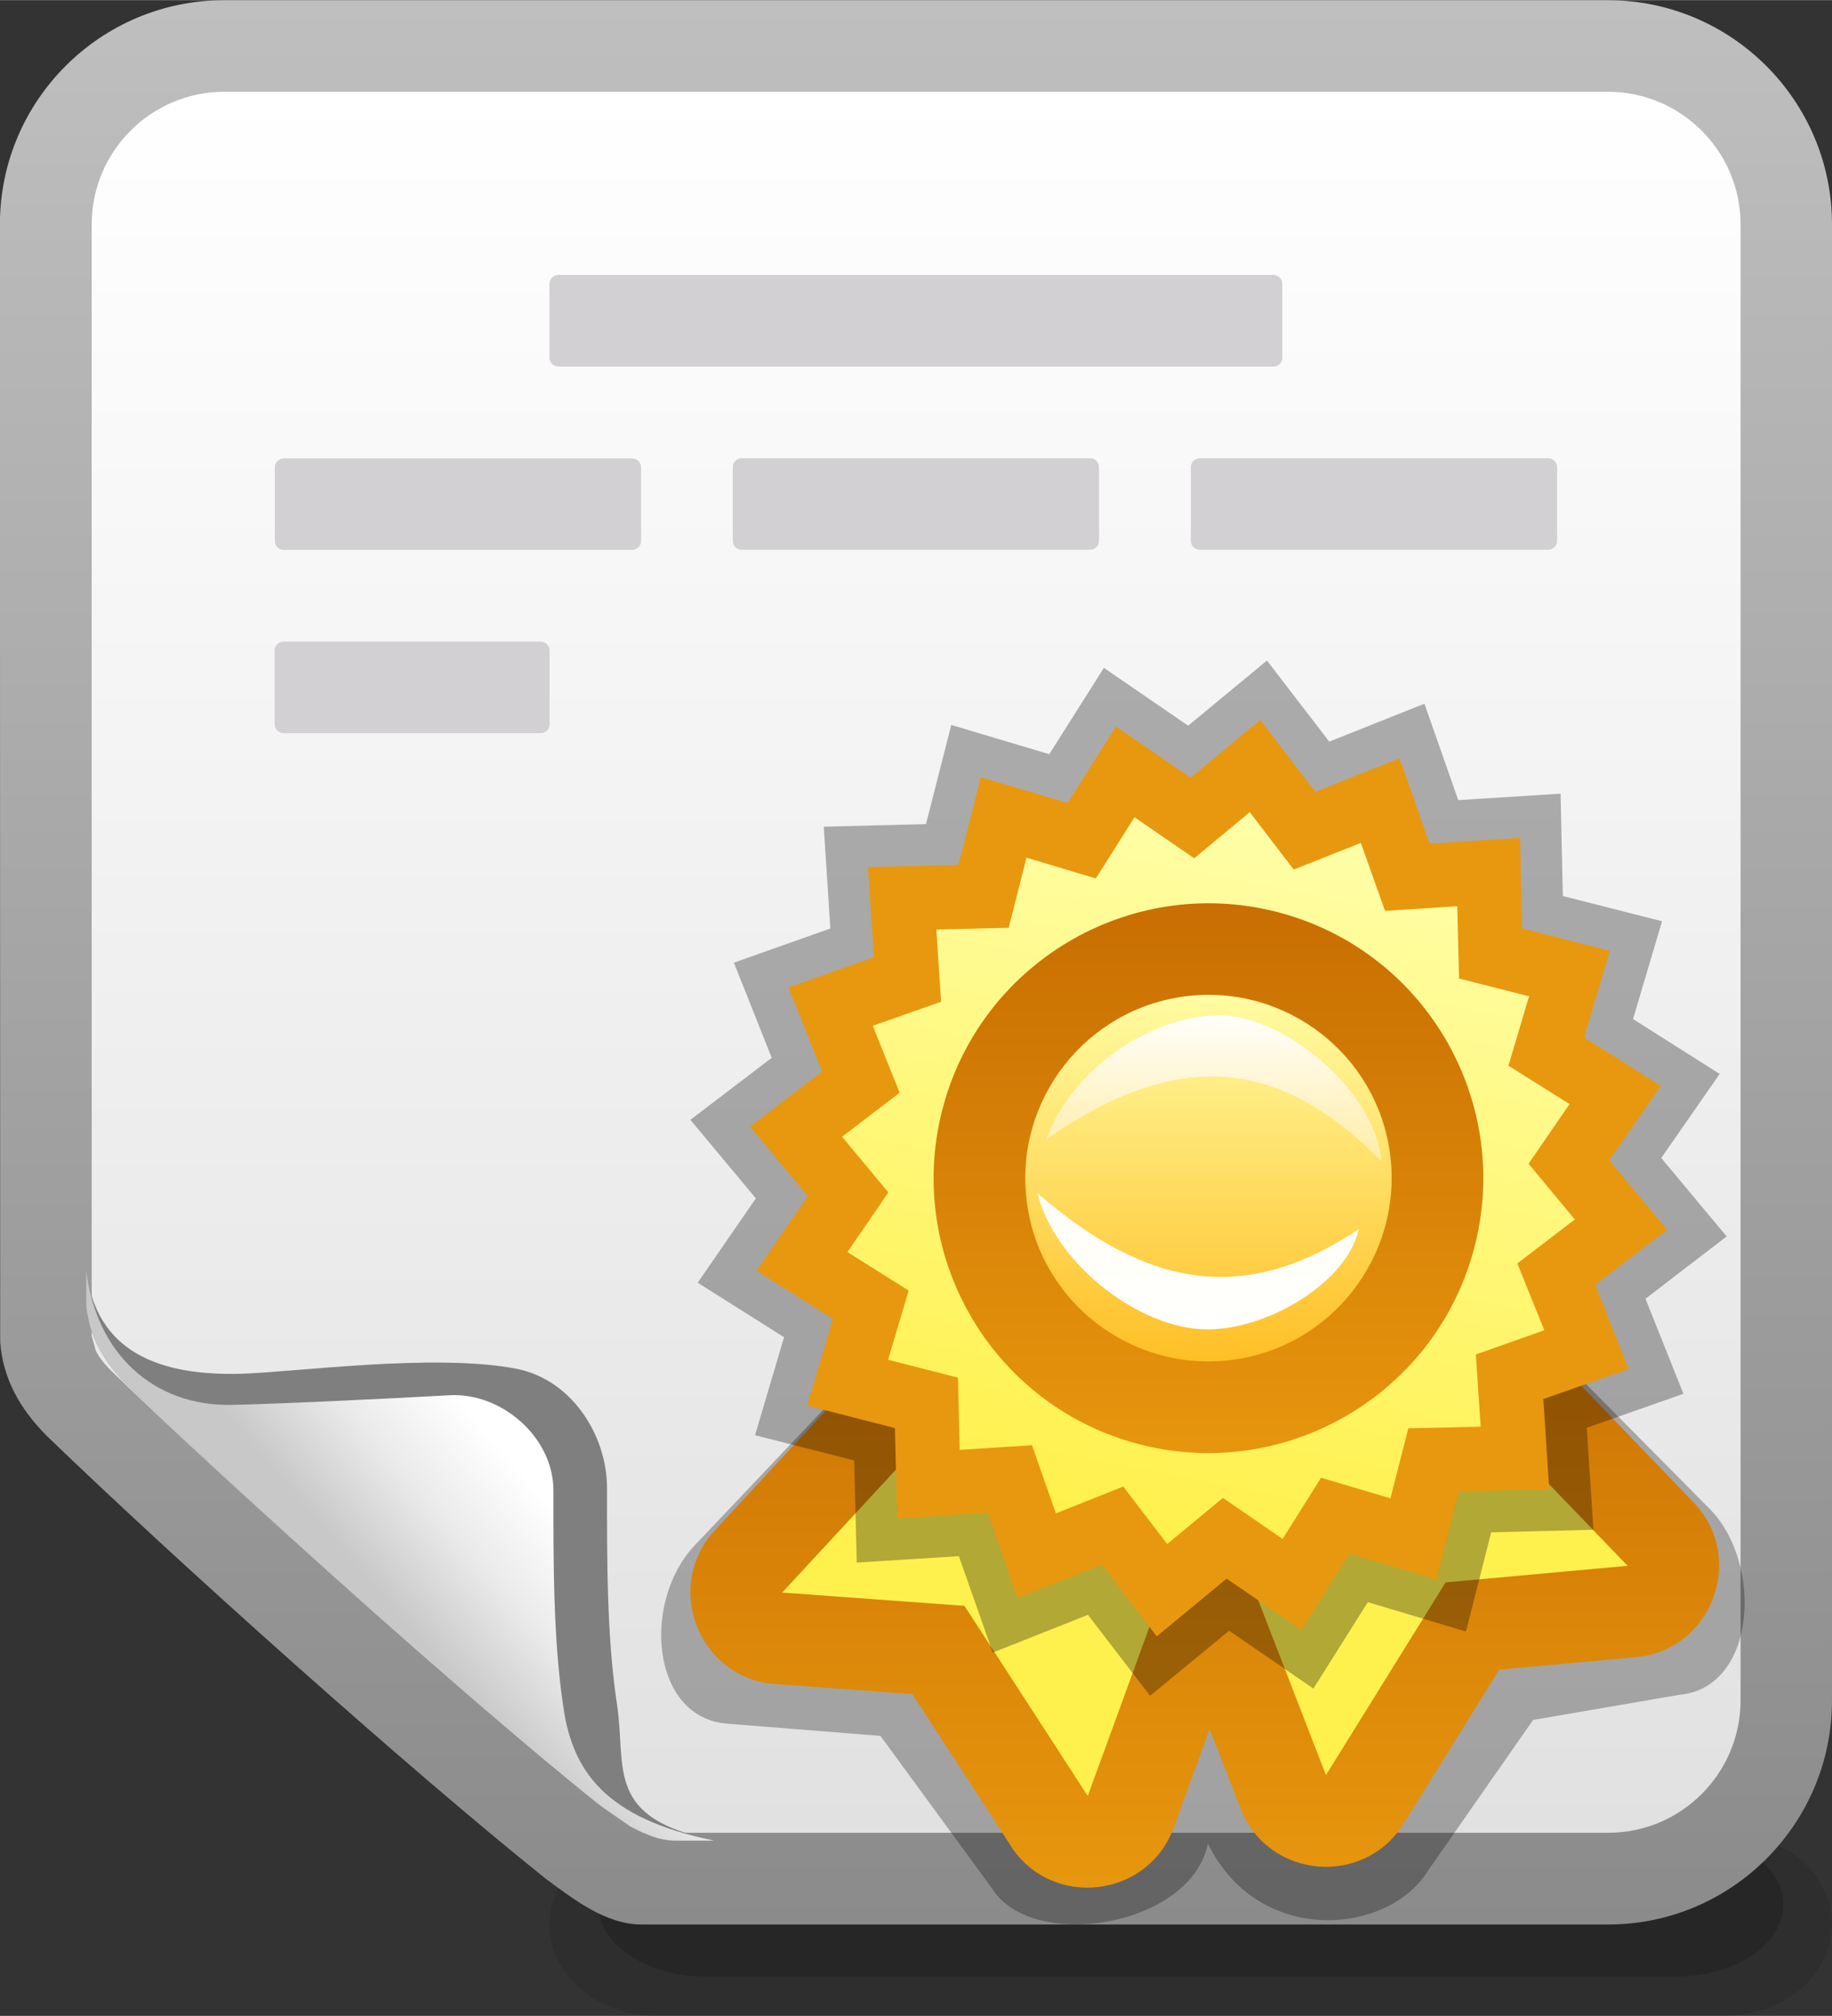 <?xml version="1.0" encoding="UTF-8" standalone="no"?>
<!-- Creator: CorelDRAW -->

<svg
   xmlns:dc="http://purl.org/dc/elements/1.1/"
   xmlns:cc="http://creativecommons.org/ns#"
   xmlns:rdf="http://www.w3.org/1999/02/22-rdf-syntax-ns#"
   xmlns:svg="http://www.w3.org/2000/svg"
   xmlns="http://www.w3.org/2000/svg"
   xmlns:xlink="http://www.w3.org/1999/xlink"
   xmlns:sodipodi="http://sodipodi.sourceforge.net/DTD/sodipodi-0.dtd"
   xmlns:inkscape="http://www.inkscape.org/namespaces/inkscape"
   xml:space="preserve"
   width="20px"
   height="22px"
   style="shape-rendering:geometricPrecision; text-rendering:geometricPrecision; image-rendering:optimizeQuality; fill-rule:evenodd; clip-rule:evenodd"
   viewBox="0 0 19.998 21.995"
   id="svg6131"
   version="1.1"
   inkscape:version="0.48.2 r9819"
   sodipodi:docname="certificate_22.svg"><rect x="0" y="0" width="19.998" height="21.995" fill="#333333" stroke="none"/><sodipodi:namedview
   pagecolor="#ffffff"
   bordercolor="#666666"
   borderopacity="1"
   objecttolerance="10"
   gridtolerance="10"
   guidetolerance="10"
   inkscape:pageopacity="0"
   inkscape:pageshadow="2"
   inkscape:window-width="1920"
   inkscape:window-height="1024"
   id="namedview6208"
   showgrid="false"
   inkscape:zoom="29.83064"
   inkscape:cx="10.452735"
   inkscape:cy="12.35064"
   inkscape:window-x="-4"
   inkscape:window-y="-4"
   inkscape:window-maximized="1"
   inkscape:current-layer="svg6131" />
 <defs
   id="defs6133">
  <style
   type="text/css"
   id="style6135">
   
    .fil4 {fill:#7F7F7F}
    .fil6 {fill:#D2D0D2}
    .fil11 {fill:#E8980E}
    .fil9 {fill:#FFF14D}
    .fil0 {fill:black;fill-opacity:0.09}
    .fil1 {fill:black;fill-opacity:0.165}
    .fil7 {fill:black;fill-opacity:0.282}
    .fil10 {fill:black;fill-opacity:0.302}
    .fil16 {fill:url(#id0)}
    .fil2 {fill:url(#id1)}
    .fil8 {fill:url(#id2)}
    .fil13 {fill:url(#id3)}
    .fil14 {fill:url(#id4)}
    .fil3 {fill:url(#id5)}
    .fil15 {fill:url(#id6)}
    .fil12 {fill:url(#id7)}
    .fil5 {fill:url(#id8)}
   
  </style>
  <linearGradient
   id="id0"
   gradientUnits="userSpaceOnUse"
   x1="13.078"
   y1="14.553"
   x2="13.078"
   y2="13.017">
   <stop
   offset="0"
   style="stop-color:white"
   id="stop6138" />
   <stop
   offset="1"
   style="stop-color:#FFFEF4"
   id="stop6140" />
  </linearGradient>
  <linearGradient
   id="id1"
   gradientUnits="userSpaceOnUse"
   x1="9.999"
   y1="0"
   x2="9.999"
   y2="20.997">
   <stop
   offset="0"
   style="stop-color:#BFBFBF"
   id="stop6143" />
   <stop
   offset="1"
   style="stop-color:#8C8B8B"
   id="stop6145" />
  </linearGradient>
  <linearGradient
   id="id2"
   gradientUnits="userSpaceOnUse"
   x1="13.151"
   y1="13.106"
   x2="13.151"
   y2="20.83">
   <stop
   offset="0"
   style="stop-color:#C76C02"
   id="stop6148" />
   <stop
   offset="1"
   style="stop-color:#E8980E"
   id="stop6150" />
  </linearGradient>
  <linearGradient
   id="id3"
   gradientUnits="userSpaceOnUse"
   xlink:href="#id2"
   x1="13.191"
   y1="9.524"
   x2="13.191"
   y2="16.184">
  </linearGradient>
  <linearGradient
   id="id4"
   gradientUnits="userSpaceOnUse"
   x1="13.191"
   y1="10.735"
   x2="13.191"
   y2="14.974">
   <stop
   offset="0"
   style="stop-color:#FFFEA6"
   id="stop6154" />
   <stop
   offset="1"
   style="stop-color:#FFBD22"
   id="stop6156" />
  </linearGradient>
  <linearGradient
   id="id5"
   gradientUnits="userSpaceOnUse"
   x1="9.999"
   y1="1"
   x2="9.999"
   y2="19.997">
   <stop
   offset="0"
   style="stop-color:white"
   id="stop6159" />
   <stop
   offset="1"
   style="stop-color:#E1E1E1"
   id="stop6161" />
  </linearGradient>
  <linearGradient
   id="id6"
   gradientUnits="userSpaceOnUse"
   x1="13.253"
   y1="11.009"
   x2="13.253"
   y2="12.674">
   <stop
   offset="0"
   style="stop-color:white"
   id="stop6164" />
   <stop
   offset="1"
   style="stop-color:#FFEDA6"
   id="stop6166" />
  </linearGradient>
  <linearGradient
   id="id7"
   gradientUnits="userSpaceOnUse"
   x1="14.002"
   y1="8.797"
   x2="12.38"
   y2="16.909">
   <stop
   offset="0"
   style="stop-color:#FFFEA9"
   id="stop6169" />
   <stop
   offset="1"
   style="stop-color:#FFF049"
   id="stop6171" />
  </linearGradient>
  <linearGradient
   id="id8"
   gradientUnits="userSpaceOnUse"
   x1="5.558"
   y1="15.893"
   x2="4.007"
   y2="17.225">
   <stop
   offset="0"
   style="stop-color:white"
   id="stop6174" />
   <stop
   offset="0.49"
   style="stop-color:#EAEAEA"
   id="stop6176" />
   <stop
   offset="1"
   style="stop-color:#C8C8C8"
   id="stop6178" />
  </linearGradient>
 </defs>
 <g
   id="Layer_x0020_1">
  <g
   id="Document">
   <g
   id="Spread">
    <g
   id="MouseOff">
     <g
   id="Group">
      <path
   id="_186477912"
   class="fil0"
   d="M19.998 20.996l0 0.001c0,0.551 -0.523,0.998 -1.167,0.998l-11.666 0c-0.644,0 -1.167,-0.448 -1.167,-0.998l0 -0.001c0,-0.551 0.523,-0.999 1.167,-0.999l11.666 0c0.644,0 1.167,0.448 1.167,0.999z" />
      <path
   id="_186477984"
   class="fil1"
   d="M19.467 20.781l0 0.001c0,0.432 -0.523,0.784 -1.167,0.784l-10.602 0c-0.644,0 -1.167,-0.352 -1.167,-0.784l0 -0.001c0,-0.432 0.523,-0.784 1.167,-0.784l10.602 0c0.644,0 1.167,0.352 1.167,0.784z" />
      <path
   id="_192048248"
   class="fil2"
   d="M5.979 20.514l-0.004 -0.001c-1.503,-1.201 -4.058,-3.488 -5.469,-4.851 -0.296,-0.301 -0.472,-0.62 -0.504,-1.018l-0.003 -12.206c0.005,-1.345 1.1,-2.437 2.447,-2.437l15.106 0c1.349,0 2.446,1.097 2.446,2.446l0 16.106c0,1.345 -1.091,2.44 -2.433,2.445l-10.568 0c-0.393,-0.003 -0.748,-0.286 -1.018,-0.483z" />
      <path
   id="_192064424"
   class="fil3"
   d="M7.019 19.997l-0.137 -0.068 -0.313 -0.218 -1.239 -1.032c-1.398,-1.197 -3.082,-2.722 -4.119,-3.726 -0.084,-0.084 -0.135,-0.155 -0.165,-0.216l-0.045 -0.163 0 -12.134c0.003,-0.793 0.651,-1.44 1.447,-1.44l15.106 0c0.796,0 1.446,0.65 1.446,1.446l0 16.106c0,0.796 -0.647,1.442 -1.436,1.445l-10.544 0z" />
      <path
   id="_192827584"
   class="fil4"
   d="M6.502 19.661c-1.407,-1.13 -3.81,-3.286 -5.136,-4.571 -0.256,-0.263 -0.399,-0.532 -0.426,-0.863l0 -0.385c0,-0.002 0,-0.002 0,-0.002 0.099,0.925 0.819,1.169 1.676,1.149 0.596,-0.015 2.121,-0.229 3.021,-0.055 0.599,0.116 0.989,0.721 0.989,1.3 0,0.789 -0.003,1.637 0.111,2.374 0.1,0.684 -0.136,1.229 1.051,1.469 -0.002,0.001 -0.004,0.003 -0.005,0.004l-0.419 0c-0.304,-0.003 -0.584,-0.225 -0.861,-0.421z" />
      <path
   id="_192828088"
   class="fil5"
   d="M6.502 19.661c-1.407,-1.129 -3.81,-3.285 -5.136,-4.573 -0.256,-0.26 -0.399,-0.529 -0.426,-0.862l0 -0.385c0,0 0,0 0,0 0.099,0.927 0.739,1.507 1.596,1.487 0.596,-0.014 1.621,-0.064 2.37,-0.105 0.567,-0.033 1.135,0.458 1.135,1.038 0,0.788 -0.003,1.636 0.11,2.374 0.1,0.682 0.449,1.204 1.636,1.445 -0.002,0 -0.004,0.003 -0.005,0.003l-0.419 0c-0.304,-0.003 -0.584,-0.225 -0.861,-0.421z"
   style="fill:url(#id8)" />
      <path
   id="_192828928"
   class="fil6"
   d="M5.998 3.095l0 0.807c0,0.052 0.044,0.096 0.096,0.096l7.808 0c0.052,0 0.096,-0.044 0.096,-0.096l0 -0.807c0,-0.052 -0.044,-0.096 -0.096,-0.096l-7.808 0c-0.052,0 -0.096,0.044 -0.096,0.096z" />
      <path
   id="_192829288"
   class="fil6"
   d="M3 5.097l0 0.806c0,0.052 0.044,0.096 0.096,0.096l3.806 0c0.052,0 0.096,-0.044 0.096,-0.096l0 -0.806c0,-0.052 -0.044,-0.096 -0.096,-0.096l-3.806 0c-0.052,0 -0.096,0.044 -0.096,0.096z" />
      <path
   id="_192829624"
   class="fil6"
   d="M7.999 5.095l0 0.806c0,0.052 0.044,0.096 0.096,0.096l3.806 0c0.052,0 0.096,-0.044 0.096,-0.096l0 -0.806c0,-0.052 -0.044,-0.096 -0.096,-0.096l-3.806 0c-0.052,0 -0.096,0.044 -0.096,0.096z" />
      <path
   id="_192829960"
   class="fil6"
   d="M12.999 5.095l0 0.806c0,0.052 0.044,0.096 0.096,0.096l3.806 0c0.052,0 0.096,-0.044 0.096,-0.096l0 -0.806c0,-0.052 -0.044,-0.096 -0.096,-0.096l-3.806 0c-0.052,0 -0.096,0.044 -0.096,0.096z" />
      <path
   id="_192830296"
   class="fil6"
   d="M2.998 7.096l0 0.807c0,0.052 0.044,0.096 0.096,0.096l2.809 0c0.052,0 0.096,-0.044 0.096,-0.096l0 -0.807c0,-0.052 -0.044,-0.096 -0.096,-0.096l-2.809 0c-0.052,0 -0.096,0.044 -0.096,0.096z" />
      <path
   id="_192830896"
   class="fil7"
   d="M10.836 20.614l-1.225 -1.674 -1.669 -0.133c-0.834,-0.061 -0.936,-1.322 -0.368,-1.936l2.749 -2.9 5.499 -0.374 2.849 2.874c0.58,0.603 0.497,1.944 -0.336,2.02l-1.6 0.275 -1.15 1.649c-0.435,0.7 -1.851,0.825 -2.4,-0.3 -0.176,0.9 -1.901,1.189 -2.349,0.5z" />
      <path
   id="_192828736"
   class="fil8"
   d="M11.035 20.141l-1.076 -1.658 -1.495 -0.108c-0.834,-0.061 -1.229,-1.064 -0.661,-1.677l2.718 -2.936c0.312,-0.336 0.812,-0.417 1.213,-0.197l1.205 0.66 1.554 -0.89c0.397,-0.228 0.899,-0.156 1.217,0.173l2.776 2.884c0.58,0.602 0.204,1.613 -0.629,1.689l-1.492 0.136 -1.043 1.68c-0.435,0.7 -1.485,0.601 -1.782,-0.167l-0.336 -0.865 -0.392 1.076c-0.282,0.772 -1.331,0.89 -1.778,0.201z" />
      <polygon
   id="_192831592"
   class="fil9"
   points="11.256,14.441 8.538,17.376 10.528,17.521 11.874,19.596 13.339,15.581 " />
      <polygon
   id="_192831928"
   class="fil9"
   points="14.991,14.201 17.767,17.084 15.78,17.265 14.474,19.368 12.93,15.382 " />
      <polygon
   id="_192832504"
   class="fil10"
   points="10.837,18.031 10.467,16.979 9.352,17.049 9.324,15.934 8.242,15.659 8.559,14.59 7.616,13.995 8.251,13.075 7.536,12.218 8.424,11.541 8.011,10.503 9.064,10.13 8.992,9.019 10.108,8.991 10.384,7.909 11.454,8.228 12.05,7.286 12.97,7.917 13.83,7.206 14.51,8.091 15.549,7.677 15.918,8.729 17.035,8.659 17.06,9.776 18.143,10.051 17.826,11.118 18.772,11.717 18.134,12.634 18.848,13.49 17.962,14.17 18.376,15.207 17.321,15.578 17.394,16.691 16.278,16.719 16.002,17.801 14.931,17.481 14.337,18.424 13.417,17.792 12.554,18.503 11.876,17.619 " />
      <polygon
   id="_192832288"
   class="fil11"
   points="11.108,17.435 10.78,16.504 9.793,16.567 9.769,15.581 8.811,15.336 9.092,14.39 8.258,13.863 8.819,13.05 8.187,12.292 8.974,11.691 8.607,10.773 9.539,10.444 9.475,9.46 10.463,9.436 10.707,8.479 11.654,8.76 12.182,7.927 12.996,8.485 13.757,7.855 14.358,8.639 15.277,8.273 15.605,9.204 16.593,9.141 16.615,10.129 17.573,10.373 17.292,11.319 18.129,11.848 17.566,12.66 18.197,13.417 17.412,14.018 17.779,14.937 16.847,15.264 16.911,16.25 15.923,16.273 15.679,17.232 14.731,16.95 14.205,17.783 13.39,17.224 12.627,17.854 12.028,17.071 " />
      <polygon
   id="_192831376"
   class="fil12"
   points="13.642,8.86 13.036,9.364 12.384,8.916 11.962,9.584 11.205,9.357 11.011,10.122 10.221,10.141 10.273,10.929 9.527,11.192 9.821,11.922 9.192,12.402 9.697,13.01 9.251,13.661 9.919,14.081 9.694,14.836 10.457,15.031 10.476,15.819 11.265,15.768 11.526,16.512 12.261,16.219 12.741,16.847 13.349,16.343 14.001,16.791 14.421,16.123 15.178,16.348 15.373,15.584 16.163,15.566 16.11,14.778 16.858,14.514 16.563,13.785 17.191,13.305 16.686,12.697 17.133,12.046 16.466,11.627 16.691,10.87 15.927,10.676 15.907,9.887 15.119,9.938 14.855,9.196 14.122,9.487 " />
      <path
   id="_192833368"
   class="fil13"
   d="M12.393 15.746c1.596,0.439 3.249,-0.498 3.69,-2.094 0.441,-1.595 -0.497,-3.25 -2.093,-3.689 -1.596,-0.439 -3.249,0.498 -3.69,2.094 -0.441,1.596 0.497,3.25 2.093,3.689z" />
      <path
   id="_192833944"
   class="fil14"
   d="M12.946 10.869c1.096,-0.135 2.096,0.644 2.23,1.738 0.135,1.096 -0.644,2.096 -1.739,2.232 -1.096,0.135 -2.096,-0.644 -2.23,-1.738 -0.135,-1.096 0.644,-2.095 1.739,-2.232z" />
      <path
   id="_192834592"
   class="fil15"
   d="M11.422 12.43c1.368,-0.952 2.495,-0.949 3.661,0.244 -0.067,-0.738 -0.972,-1.516 -1.654,-1.588 -0.751,-0.077 -1.719,0.534 -2.006,1.344z" />
      <path
   id="_192835192"
   class="fil16"
   d="M11.324 13.017c1.2,1.041 2.27,1.224 3.509,0.392 -0.142,0.624 -1.088,1.144 -1.745,1.092 -0.721,-0.056 -1.578,-0.741 -1.764,-1.484z" />
     </g>
    </g>
   </g>
  </g>
 </g>
</svg>